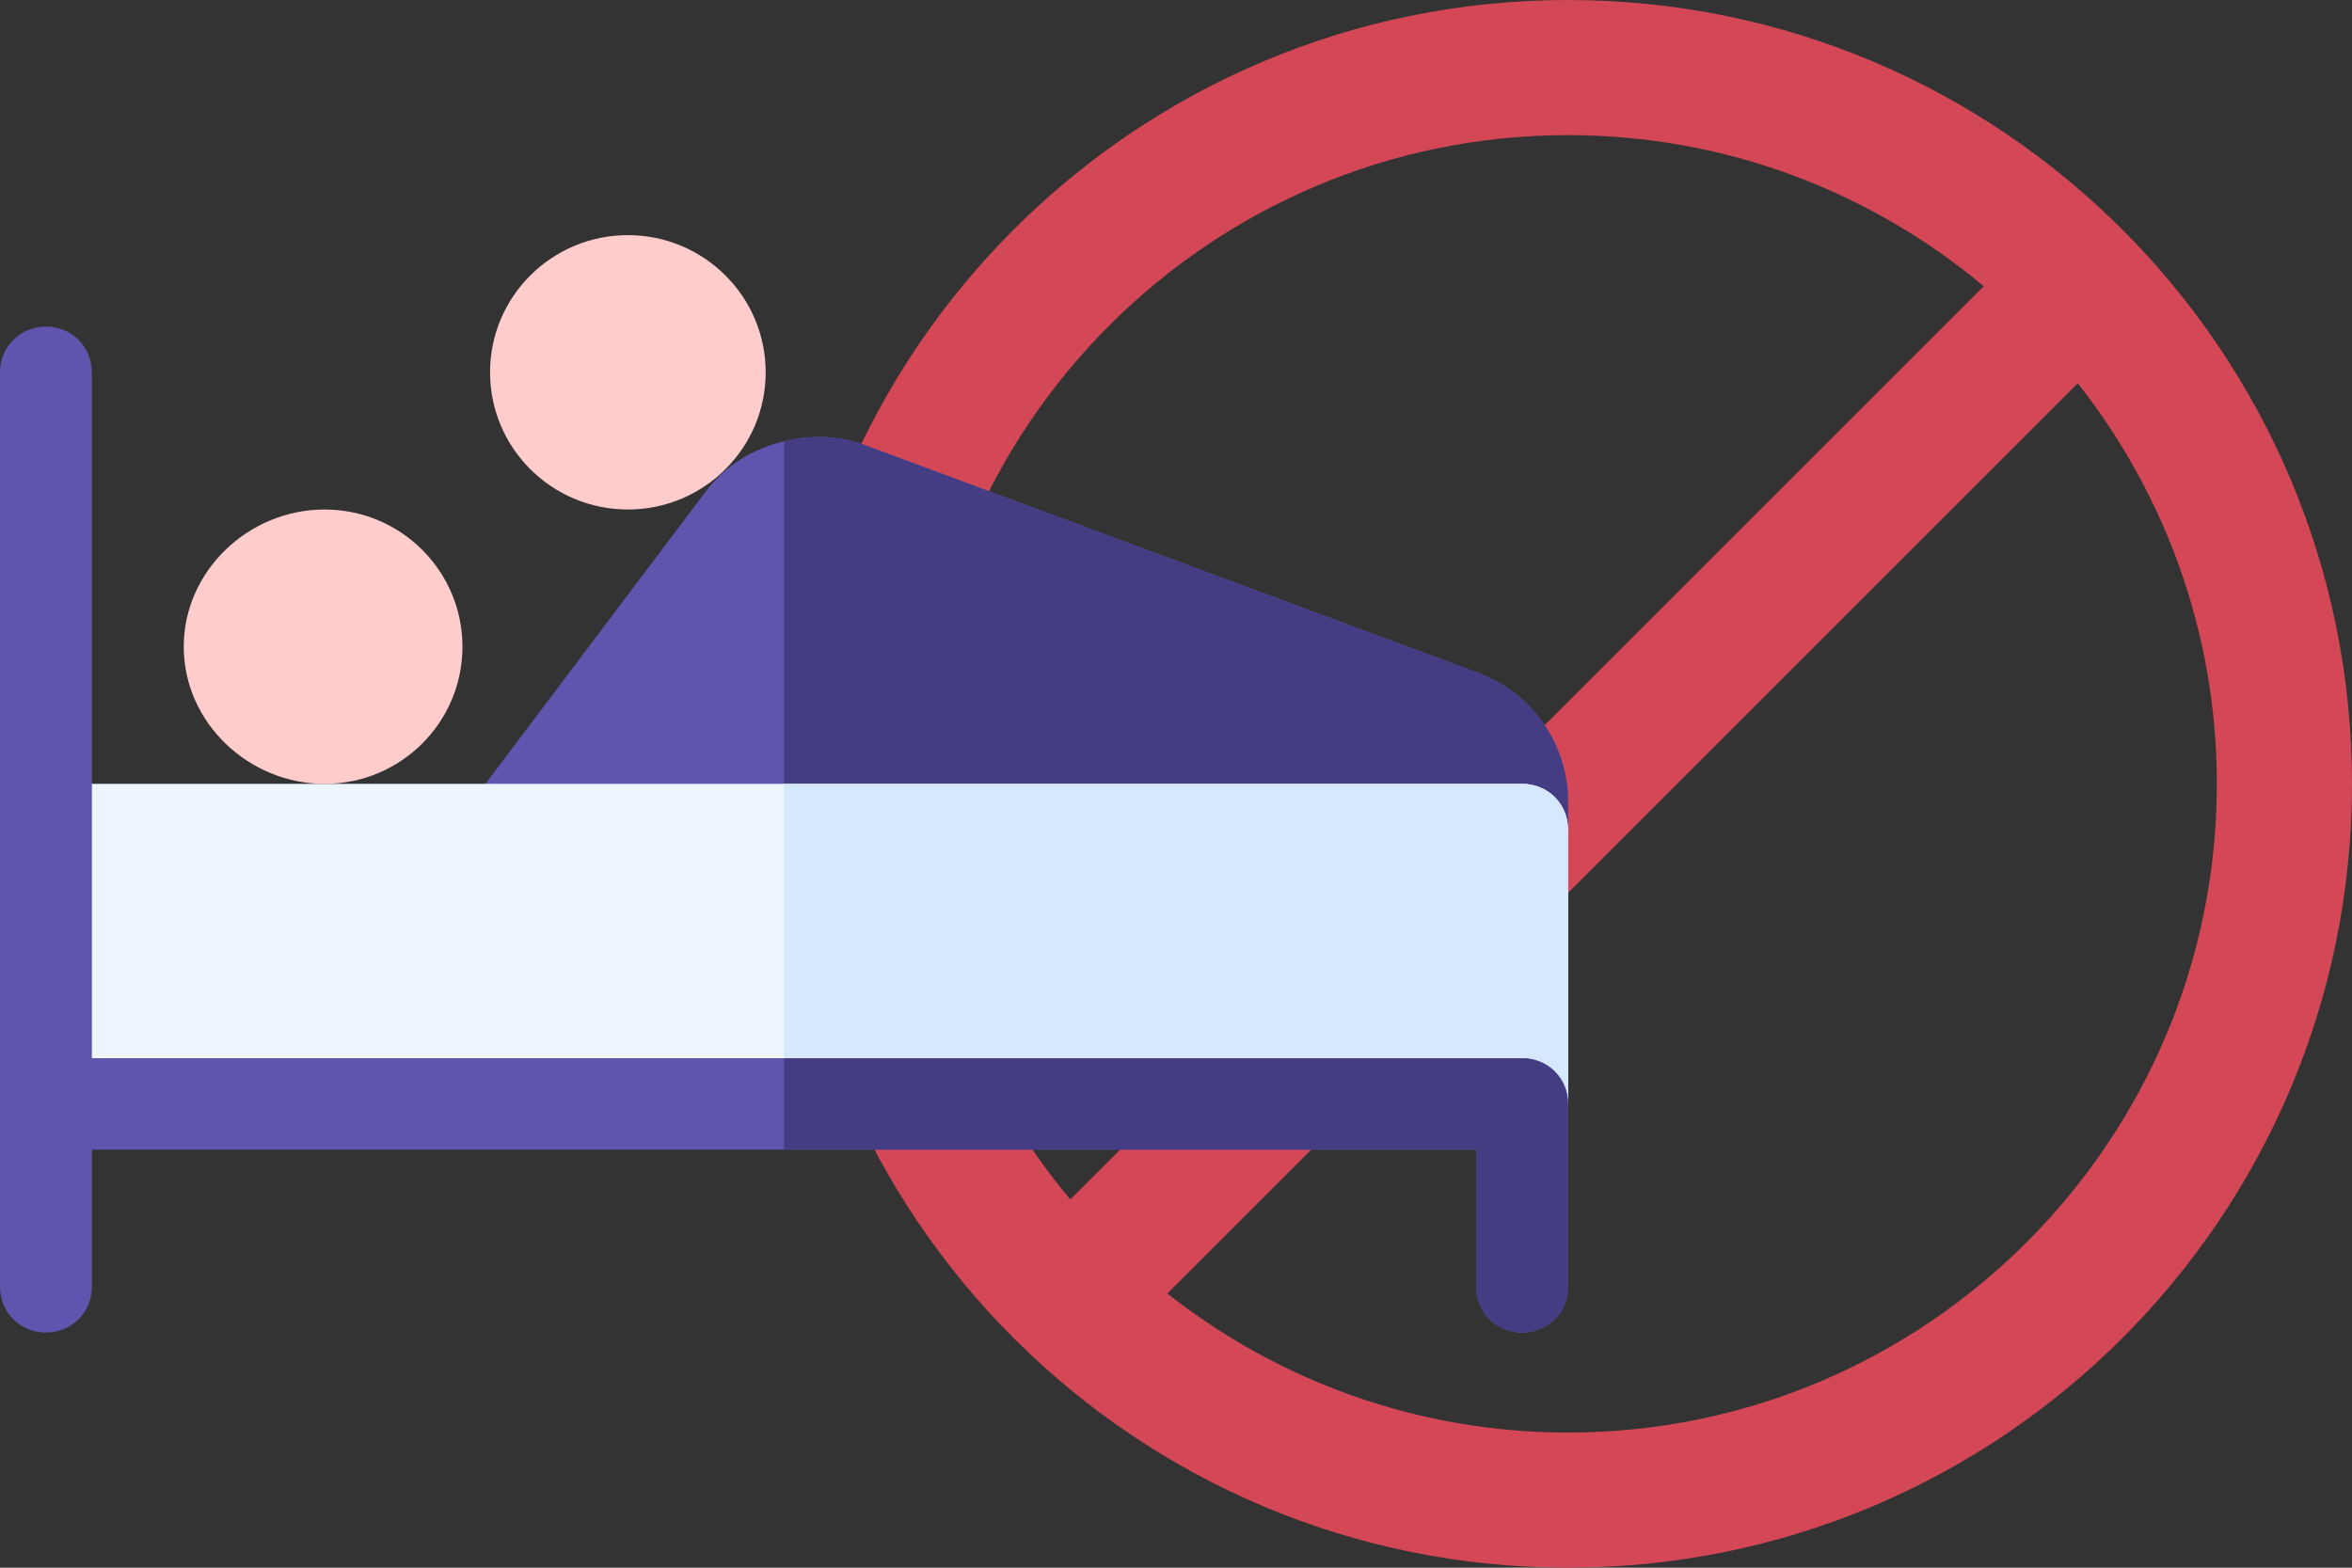 <svg width="90" height="60" viewBox="0 0 90 60" fill="none" xmlns="http://www.w3.org/2000/svg">
<rect x="0" y="0" width="90" height="60" fill="#333333" stroke="none"/>
<path d="M60 0C43.432 0 30 13.432 30 30C30 46.568 43.432 60 60 60C76.568 60 90 46.568 90 30C90 13.432 76.568 0 60 0ZM35.172 30C35.172 16.311 46.311 5.172 60 5.172C66.048 5.172 71.594 7.348 75.905 10.954L40.954 45.905C37.348 41.594 35.172 36.047 35.172 30ZM60 54.828C54.217 54.828 48.894 52.834 44.669 49.506L79.506 14.668C82.834 18.894 84.828 24.217 84.828 30C84.828 43.689 73.689 54.828 60 54.828Z" fill="#D34756"/>
<path d="M56.581 25.76L33.086 17.032C32.08 16.659 31.007 16.645 30.001 16.888C28.837 17.169 27.763 17.805 27.014 18.799L18.048 30.7C17.464 31.473 17.622 32.57 18.4 33.149L30.001 32.758L60.002 31.75V30.675C60.002 28.497 58.627 26.522 56.581 25.76Z" fill="#5F55AF"/>
<path d="M60.003 30.675C60.003 28.498 58.628 26.522 56.582 25.76L33.087 17.032C32.081 16.659 31.008 16.645 30.002 16.888V32.758L60.003 31.75V30.675H60.003Z" fill="#453D83"/>
<path d="M58.245 29.999H30.001H1.758V42.249H30.001H60.002V31.749C60.002 30.769 59.229 29.999 58.245 29.999Z" fill="#EDF5FF"/>
<path d="M60.003 31.749C60.003 30.769 59.23 29.999 58.245 29.999H30.002V42.249H60.003V31.749Z" fill="#D5E8FE"/>
<path d="M58.245 40.5H30.001H3.516V14.25C3.516 13.27 2.742 12.5 1.758 12.5C0.773 12.5 0 13.27 0 14.25V49.25C0 50.23 0.773 51 1.758 51C2.742 51 3.516 50.23 3.516 49.25V44H30.001H56.487V49.25C56.487 50.23 57.26 51 58.245 51C59.229 51 60.002 50.23 60.002 49.25V42.25C60.002 41.27 59.229 40.5 58.245 40.5Z" fill="#5F55AF"/>
<path d="M56.487 49.25C56.487 50.23 57.261 51 58.245 51C59.23 51 60.003 50.23 60.003 49.25V42.25C60.003 41.27 59.23 40.5 58.245 40.5H30.002V44H56.487V49.25Z" fill="#453D83"/>
<path d="M24.026 19.5C21.113 19.5 18.752 17.149 18.752 14.25C18.752 11.351 21.113 9 24.026 9C26.938 9 29.299 11.351 29.299 14.25C29.299 17.149 26.938 19.5 24.026 19.5Z" fill="#FFCCCC"/>
<path d="M12.422 30.001C9.51 30.001 7.031 27.651 7.031 24.751C7.031 21.852 9.51 19.501 12.422 19.501C15.335 19.501 17.696 21.852 17.696 24.751C17.696 27.651 15.335 30.001 12.422 30.001Z" fill="#FFCCCC"/>
</svg>

